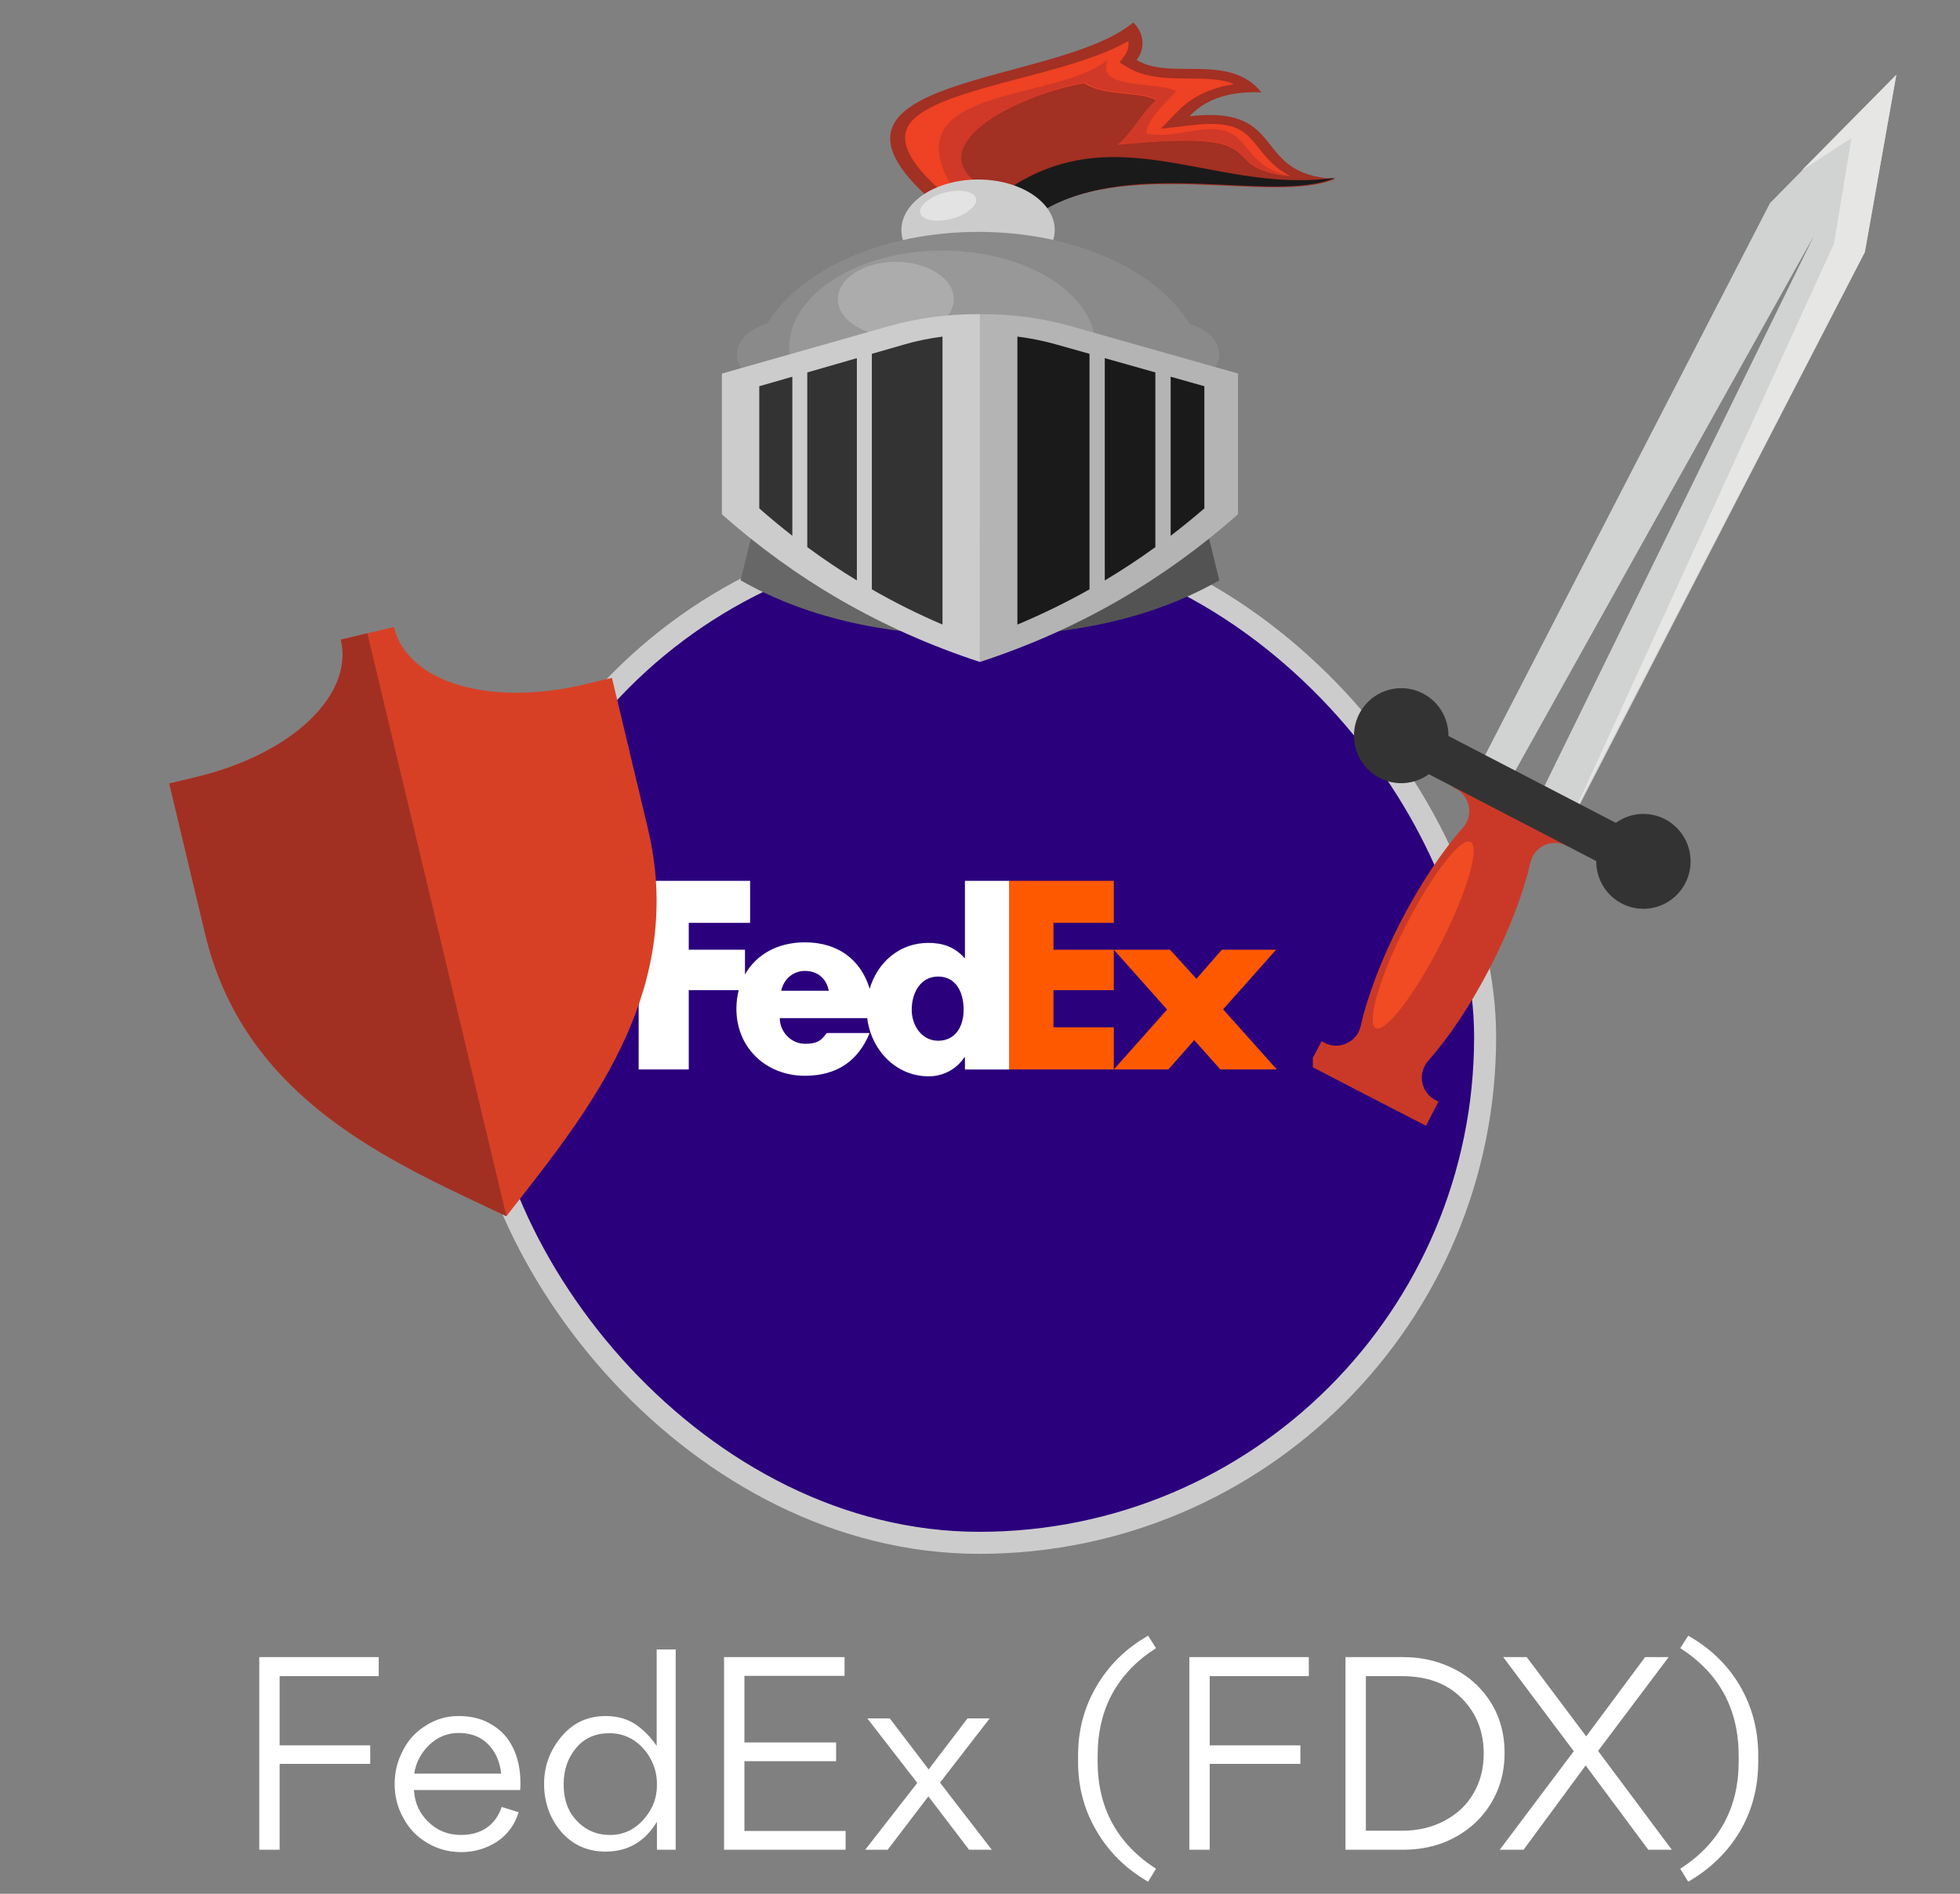 <svg width="89" height="86" viewBox="0 0 89 86" fill="none" xmlns="http://www.w3.org/2000/svg">
<rect x="0" y="0" width="89" height="86" fill="#808080" stroke="none"/>
<rect x="21.503" y="24.128" width="45.934" height="45.934" rx="22.967" fill="#2A007C"/>
<rect x="21.503" y="24.128" width="45.934" height="45.934" rx="22.967" stroke="#CDCCCC"/>
<g clip-path="url(#clip0_463_5570)">
<path d="M53.129 43.128L54.328 44.449L55.482 43.128L57.946 43.128L55.538 45.836L57.979 48.566L55.415 48.566L54.228 47.235L53.051 48.566L50.576 48.566L52.996 45.847L50.576 43.128L53.129 43.128Z" fill="#FF5900"/>
<path d="M50.576 43.128L50.576 44.965L47.836 44.965L47.836 46.652L50.576 46.652L50.576 48.566L45.822 48.566L45.822 40L50.576 40L50.576 41.909L47.836 41.909L47.836 43.128L50.576 43.128Z" fill="#FF5900"/>
<path d="M43.816 40L43.816 43.506L43.794 43.506C43.349 42.995 42.795 42.818 42.151 42.818C40.833 42.818 39.839 43.715 39.491 44.9C39.093 43.594 38.067 42.793 36.547 42.793C35.312 42.793 34.337 43.347 33.828 44.251L33.828 43.128L31.275 43.128L31.275 41.909L34.061 41.909L34.061 40L29 40L29 48.566L31.275 48.566L31.275 44.965L33.543 44.965C33.476 45.23 33.439 45.513 33.439 45.812C33.439 47.599 34.805 48.853 36.547 48.853C38.012 48.853 38.977 48.165 39.488 46.912L37.538 46.912C37.274 47.289 37.074 47.4 36.547 47.4C35.935 47.4 35.408 46.867 35.408 46.235L39.379 46.235C39.551 47.654 40.656 48.878 42.173 48.878C42.828 48.878 43.427 48.556 43.793 48.012L43.816 48.012L43.816 48.567L45.821 48.567L45.821 40L43.816 40ZM35.471 44.991C35.598 44.447 36.02 44.091 36.547 44.091C37.127 44.091 37.528 44.436 37.633 44.991C37.677 44.991 35.471 44.991 35.471 44.991ZM42.598 47.262C41.859 47.262 41.399 46.573 41.399 45.854C41.399 45.085 41.799 44.346 42.598 44.346C43.427 44.346 43.757 45.085 43.757 45.854C43.757 46.583 43.407 47.262 42.598 47.262Z" fill="white"/>
<path d="M45.822 52.849L45.822 49.78L47.518 49.78L47.518 50.009L46.102 50.009L46.102 51.141L47.458 51.141L47.458 51.37L46.102 51.37L46.102 52.62L47.581 52.62L47.581 52.849L45.822 52.849Z" fill="#2A007C"/>
<path d="M47.784 52.849L48.611 51.747L47.826 50.704L48.144 50.704L48.785 51.556L49.412 50.704L49.73 50.704L48.933 51.747L49.764 52.849L49.442 52.849L48.755 51.938L48.102 52.849L47.784 52.849Z" fill="#2A007C"/>
<path d="M50.302 53.654L50.043 53.654L50.043 51.345C50.043 51.133 50.043 50.917 50.03 50.704L50.285 50.704L50.294 51.027C50.454 50.772 50.666 50.654 50.985 50.654C51.646 50.654 51.93 51.2 51.93 51.776C51.93 52.354 51.646 52.9 50.985 52.9C50.688 52.9 50.455 52.786 50.302 52.54L50.302 53.654ZM51.654 51.776C51.654 51.319 51.463 50.869 50.955 50.869C50.476 50.869 50.302 51.264 50.302 51.776C50.302 52.29 50.476 52.684 50.955 52.684C51.464 52.684 51.654 52.234 51.654 51.776Z" fill="#2A007C"/>
<path d="M53.26 50.903C52.831 50.903 52.682 51.264 52.682 51.636L52.682 52.85L52.424 52.85L52.424 51.335C52.424 51.128 52.42 50.916 52.411 50.704L52.666 50.704L52.683 51.014C52.81 50.768 53.023 50.654 53.306 50.654C53.344 50.654 53.387 50.658 53.425 50.662L53.425 50.921C53.365 50.912 53.319 50.903 53.26 50.903Z" fill="#2A007C"/>
<path d="M53.742 51.823C53.742 52.306 53.97 52.705 54.441 52.705C54.805 52.705 54.975 52.463 55.039 52.222L55.285 52.222C55.17 52.671 54.894 52.9 54.407 52.9C53.754 52.9 53.465 52.417 53.465 51.815C53.465 51.2 53.766 50.654 54.441 50.654C55.123 50.654 55.305 51.251 55.305 51.823L53.742 51.823ZM53.75 51.628L55.03 51.628C55.03 51.209 54.831 50.848 54.424 50.848C54.055 50.848 53.8 51.128 53.75 51.628Z" fill="#2A007C"/>
<path d="M56.315 52.9C55.875 52.9 55.544 52.692 55.544 52.222L55.803 52.222C55.803 52.544 56.015 52.705 56.329 52.705C56.621 52.705 56.85 52.565 56.85 52.277C56.85 52.018 56.583 51.95 56.303 51.87C55.964 51.773 55.595 51.666 55.595 51.251C55.595 50.789 55.981 50.654 56.341 50.654C56.756 50.654 57.066 50.814 57.079 51.259L56.82 51.259C56.807 51.005 56.625 50.861 56.349 50.861C56.133 50.861 55.87 50.946 55.87 51.225C55.87 51.48 56.133 51.552 56.413 51.628C56.753 51.721 57.126 51.823 57.126 52.239C57.125 52.722 56.752 52.9 56.315 52.9Z" fill="#2A007C"/>
<path d="M58.109 52.9C57.668 52.9 57.337 52.692 57.337 52.222L57.596 52.222C57.596 52.544 57.808 52.705 58.122 52.705C58.415 52.705 58.643 52.565 58.643 52.277C58.643 52.018 58.376 51.95 58.096 51.87C57.757 51.773 57.389 51.666 57.389 51.251C57.389 50.789 57.774 50.654 58.135 50.654C58.55 50.654 58.86 50.814 58.872 51.259L58.614 51.259C58.601 51.005 58.419 50.861 58.143 50.861C57.927 50.861 57.664 50.946 57.664 51.225C57.664 51.48 57.927 51.552 58.207 51.628C58.546 51.721 58.919 51.823 58.919 52.239C58.919 52.722 58.545 52.9 58.109 52.9Z" fill="#2A007C"/>
</g>
<path d="M22.995 55.229L23.606 54.447C26.958 50.145 31.129 44.792 29.418 37.619L27.788 30.784L26.581 31.072C22.227 32.111 18.489 30.993 17.888 28.472L15.476 29.047C16.077 31.568 13.247 34.253 8.892 35.291L7.686 35.579L9.317 42.414C11.028 49.587 17.166 52.481 22.097 54.806L22.995 55.229Z" fill="#D84025"/>
<path d="M8.892 35.291C13.247 34.253 16.077 31.568 15.476 29.047L16.682 28.759L22.996 55.227L22.995 55.229L22.097 54.806C17.166 52.48 11.028 49.587 9.316 42.414L7.686 35.579L8.892 35.291Z" fill="#A13023"/>
<path fill-rule="evenodd" clip-rule="evenodd" d="M54.443 22.588C54.753 23.844 55.06 25.099 55.367 26.352C52.543 27.968 48.977 28.871 44.498 28.872V23.689L54.443 22.588Z" fill="#535353"/>
<path fill-rule="evenodd" clip-rule="evenodd" d="M34.56 22.588C34.246 23.844 33.936 25.099 33.628 26.352C36.458 27.968 40.016 28.871 44.498 28.872V23.689L34.56 22.588Z" fill="#676767"/>
<path fill-rule="evenodd" clip-rule="evenodd" d="M42.274 9.076C35.822 3.369 48.023 3.91 51.461 1.019C51.704 1.26 51.848 1.551 51.875 1.854C51.902 2.157 51.812 2.459 51.614 2.723C53.141 3.672 55.824 2.378 57.279 4.195C55.63 4.124 54.626 4.618 54.014 5.28C58.536 4.756 56.767 7.943 60.632 8.123C57.753 9.342 50.99 7.001 46.809 9.851C44.921 9.798 44.162 9.133 42.274 9.076Z" fill="#A23023"/>
<path fill-rule="evenodd" clip-rule="evenodd" d="M60.63 8.07C57.78 9.33 51.067 6.93 46.916 9.851C46.144 9.818 45.383 9.684 44.667 9.455C50.096 4.661 54.913 8.917 60.632 8.07H60.63Z" fill="#1A1A1A"/>
<path fill-rule="evenodd" clip-rule="evenodd" d="M42.651 8.591C43.396 8.649 44.127 8.783 44.823 8.989L44.872 9.001C44.629 8.73 44.39 8.459 44.155 8.187C42.02 6.371 46.514 4.222 49.239 3.781C50.221 4.415 51.733 4.115 52.508 4.56C51.84 5.1 51.426 6.034 50.756 6.573C58.407 5.799 54.922 7.641 58.594 7.998C58.347 7.873 58.122 7.725 57.926 7.557C56.696 6.512 56.879 5.372 54.198 5.677L52.707 5.846C52.97 5.573 53.236 5.301 53.504 5.03C54.108 4.399 55.017 3.968 56.041 3.827C55.801 3.722 55.537 3.652 55.262 3.621C55 3.591 54.736 3.575 54.471 3.573C53.278 3.552 52.141 3.622 51.192 3.052L50.84 2.837C50.909 2.742 50.981 2.649 51.045 2.556C51.203 2.347 51.27 2.107 51.235 1.868C50.006 2.562 48.305 3.029 46.848 3.416C45.694 3.721 44.483 4.026 43.389 4.406C42.616 4.678 41.749 5.054 41.34 5.57C40.596 6.531 41.745 7.78 42.651 8.591Z" fill="#EF4123"/>
<path fill-rule="evenodd" clip-rule="evenodd" d="M43.726 8.717C44.114 8.793 44.496 8.884 44.871 8.989L44.92 9.001C44.678 8.728 44.44 8.455 44.206 8.182C42.078 6.354 46.556 4.191 49.272 3.747C50.25 4.386 51.757 4.083 52.529 4.532C51.863 5.075 51.451 6.014 50.783 6.558C58.408 5.778 54.935 7.632 58.594 7.991C56.689 7.618 56.724 6.271 55.641 5.947C54.559 5.623 53.13 6.369 52.039 6.045C52.153 5.42 52.67 4.912 53.422 4.137C52.378 3.663 49.746 4.087 50.293 2.717C47.951 4.659 40.406 3.855 43.269 8.55L43.726 8.717Z" fill="#D03927"/>
<path d="M44.413 12.738C46.335 12.738 47.894 11.711 47.894 10.445C47.894 9.179 46.335 8.152 44.413 8.152C42.49 8.152 40.931 9.179 40.931 10.445C40.931 11.711 42.49 12.738 44.413 12.738Z" fill="#CDCCCC"/>
<path fill-rule="evenodd" clip-rule="evenodd" d="M44.428 10.53C48.793 10.53 52.523 12.261 54.014 14.702C54.816 14.959 55.367 15.489 55.367 16.095C55.363 16.297 55.302 16.496 55.188 16.679C55.075 16.861 54.911 17.024 54.707 17.157C54.633 20.727 50.059 23.607 44.428 23.607C38.796 23.607 34.239 20.733 34.153 17.172C33.94 17.039 33.768 16.874 33.648 16.687C33.528 16.5 33.463 16.296 33.458 16.089C33.458 15.477 34.028 14.936 34.847 14.683C36.346 12.248 40.069 10.53 44.428 10.53Z" fill="#8B8A8A"/>
<path fill-rule="evenodd" clip-rule="evenodd" d="M42.799 20.211C46.637 20.211 49.762 18.231 49.762 15.795C49.762 13.359 46.631 11.379 42.799 11.379C38.967 11.379 35.836 13.359 35.836 15.795C35.836 18.231 38.959 20.211 42.799 20.211Z" fill="#989898"/>
<path fill-rule="evenodd" clip-rule="evenodd" d="M40.676 15.285C42.127 15.285 43.309 14.522 43.309 13.587C43.309 12.652 42.127 11.889 40.676 11.889C39.225 11.889 38.044 12.651 38.044 13.587C38.044 14.524 39.238 15.285 40.676 15.285Z" fill="#ACACAC"/>
<path fill-rule="evenodd" clip-rule="evenodd" d="M44.498 14.267H44.398C43.009 14.261 41.631 14.449 40.331 14.82L32.779 16.965V23.355C36.083 26.279 39.936 28.57 44.498 30.061V14.267Z" fill="#CDCCCC"/>
<path fill-rule="evenodd" clip-rule="evenodd" d="M42.799 15.285C42.197 15.362 41.607 15.484 41.036 15.651L39.589 16.068V26.762C40.61 27.351 41.682 27.886 42.797 28.363V15.285H42.799ZM38.909 16.264L36.657 16.913V24.846C37.369 25.37 38.119 25.877 38.909 26.359V16.264ZM35.979 17.107L34.477 17.539V23.087C34.958 23.51 35.459 23.924 35.979 24.331V17.107Z" fill="#333333"/>
<path fill-rule="evenodd" clip-rule="evenodd" d="M44.498 14.266H44.597C45.982 14.262 47.357 14.45 48.654 14.82L56.216 16.963V23.353C52.91 26.279 49.056 28.57 44.498 30.061V14.266Z" fill="#B4B4B4"/>
<path fill-rule="evenodd" clip-rule="evenodd" d="M46.196 15.285C46.81 15.362 47.413 15.484 47.995 15.651L49.473 16.068V26.762C48.429 27.351 47.335 27.886 46.198 28.363V15.285H46.196ZM50.166 16.264L52.463 16.913V24.846C51.738 25.37 50.973 25.877 50.166 26.359V16.264ZM53.157 17.107L54.688 17.539V23.087C54.198 23.51 53.688 23.924 53.157 24.331V17.107Z" fill="#1A1A1A"/>
<path fill-rule="evenodd" clip-rule="evenodd" d="M43.534 8.662C44.186 8.662 44.498 8.967 44.233 9.341C44.065 9.541 43.824 9.709 43.533 9.828C43.242 9.946 42.911 10.013 42.572 10.02C41.922 10.02 41.609 9.717 41.874 9.341C42.043 9.141 42.283 8.974 42.574 8.855C42.864 8.736 43.195 8.67 43.534 8.662Z" fill="#E3E3E3"/>
<g clip-path="url(#clip1_463_5570)">
<path fill-rule="evenodd" clip-rule="evenodd" d="M60.009 47.283L60.145 47.354C60.299 47.437 60.471 47.482 60.646 47.486C60.821 47.489 60.994 47.452 61.152 47.376C61.312 47.304 61.452 47.197 61.563 47.061C61.673 46.925 61.749 46.765 61.786 46.594C62.099 45.228 62.724 43.559 63.614 41.834C64.503 40.11 65.502 38.635 66.428 37.589C66.544 37.458 66.628 37.303 66.675 37.135C66.722 36.967 66.73 36.791 66.698 36.619C66.666 36.448 66.596 36.286 66.492 36.146C66.388 36.006 66.253 35.891 66.098 35.811L65.96 35.741L66.526 34.647L69.184 36.016L71.841 37.384L71.275 38.478L71.139 38.408C70.984 38.326 70.811 38.282 70.636 38.278C70.46 38.274 70.286 38.31 70.126 38.384C69.967 38.458 69.827 38.568 69.717 38.705C69.607 38.842 69.53 39.002 69.492 39.174C69.179 40.538 68.554 42.209 67.664 43.932C66.775 45.655 65.776 47.132 64.85 48.178C64.734 48.308 64.65 48.463 64.603 48.631C64.556 48.8 64.548 48.976 64.58 49.148C64.612 49.319 64.683 49.481 64.787 49.622C64.891 49.762 65.025 49.876 65.18 49.956L65.318 50.027L64.752 51.121L62.094 49.753L59.443 48.379L60.009 47.283Z" fill="#CA3927"/>
<path fill-rule="evenodd" clip-rule="evenodd" d="M66.774 38.234C67.212 38.463 66.603 40.541 65.412 42.874C64.221 45.206 62.9 46.913 62.469 46.685C62.039 46.456 62.64 44.377 63.831 42.045C65.022 39.713 66.335 38.005 66.774 38.234Z" fill="#F04B23"/>
<path fill-rule="evenodd" clip-rule="evenodd" d="M86.108 3.397L84.683 11.445L71.396 37.194L67.086 34.97L80.373 9.221L86.108 3.397Z" fill="#D1D2D2"/>
<path fill-rule="evenodd" clip-rule="evenodd" d="M81.808 7.744L84.07 6.271L83.275 11.073L71.332 37.194L84.677 11.445L86.108 3.397L81.808 7.744Z" fill="#E6E6E5"/>
<path fill-rule="evenodd" clip-rule="evenodd" d="M82.371 10.7L76.093 23.522L69.814 36.345L69.128 35.996L68.445 35.648L75.408 23.174L82.371 10.7Z" fill="#818181"/>
<path fill-rule="evenodd" clip-rule="evenodd" d="M65.773 33.423L73.372 37.367C73.763 37.084 74.237 36.942 74.718 36.963C75.199 36.984 75.659 37.168 76.023 37.484C76.388 37.8 76.636 38.231 76.728 38.706C76.819 39.182 76.749 39.674 76.528 40.104C76.307 40.535 75.948 40.877 75.51 41.078C75.072 41.278 74.579 41.324 74.112 41.208C73.644 41.092 73.229 40.821 72.933 40.439C72.638 40.057 72.478 39.586 72.481 39.102L64.882 35.158C64.49 35.442 64.016 35.585 63.534 35.564C63.052 35.543 62.591 35.359 62.226 35.042C61.861 34.726 61.612 34.295 61.52 33.819C61.429 33.342 61.499 32.849 61.72 32.418C61.942 31.987 62.301 31.644 62.74 31.443C63.179 31.243 63.673 31.197 64.141 31.313C64.609 31.429 65.025 31.701 65.321 32.083C65.617 32.466 65.776 32.938 65.773 33.423Z" fill="#333333"/>
</g>
<path d="M12.697 76.116V79.26H16.812V80.1H12.697V84H11.773V75.252H17.197V76.116H12.697ZM23.621 81.288H18.797C18.829 81.872 19.049 82.356 19.457 82.74C19.857 83.132 20.349 83.328 20.933 83.328C21.389 83.328 21.777 83.22 22.097 83.004C22.417 82.78 22.645 82.464 22.781 82.056L23.549 82.296C23.381 82.856 23.057 83.3 22.577 83.628C22.081 83.948 21.537 84.108 20.945 84.108C20.385 84.108 19.869 83.968 19.397 83.688C18.925 83.408 18.565 83.032 18.317 82.56C18.053 82.096 17.921 81.58 17.921 81.012C17.921 80.468 18.045 79.964 18.293 79.5C18.525 79.028 18.873 78.648 19.337 78.36C19.785 78.072 20.281 77.928 20.825 77.928C21.425 77.928 21.937 78.064 22.361 78.336C22.793 78.6 23.113 78.964 23.321 79.428C23.529 79.868 23.633 80.392 23.633 81C23.633 81.104 23.629 81.2 23.621 81.288ZM18.809 80.544H22.757C22.701 80 22.501 79.552 22.157 79.2C21.821 78.864 21.377 78.696 20.825 78.696C20.321 78.696 19.877 78.876 19.493 79.236C19.109 79.612 18.881 80.048 18.809 80.544ZM24.706 81.012C24.706 80.212 24.962 79.504 25.474 78.888C25.994 78.248 26.67 77.928 27.502 77.928C28.054 77.928 28.526 78.068 28.918 78.348C29.254 78.588 29.554 78.9 29.818 79.284V74.904H30.682V84H29.83V82.728C29.286 83.632 28.51 84.084 27.502 84.084C26.67 84.084 25.99 83.776 25.462 83.16C24.958 82.552 24.706 81.836 24.706 81.012ZM27.682 83.328C28.282 83.336 28.794 83.104 29.218 82.632C29.642 82.16 29.846 81.616 29.83 81C29.83 80.608 29.738 80.24 29.554 79.896C29.37 79.544 29.114 79.256 28.786 79.032C28.45 78.816 28.082 78.708 27.682 78.708C27.042 78.708 26.538 78.928 26.17 79.368C25.786 79.816 25.594 80.372 25.594 81.036C25.594 81.908 25.918 82.564 26.566 83.004C26.894 83.22 27.266 83.328 27.682 83.328ZM32.878 84V75.252H38.35V76.104H33.802V79.128H37.966V79.98H33.802V83.148H38.398V84H32.878ZM44.004 84L42.156 81.576L40.308 84H39.288L41.652 80.964L39.384 78.036H40.404L42.168 80.352L43.932 78.036H44.94L42.684 80.952L45.036 84H44.004ZM48.953 80.004V79.716C48.953 78.564 49.233 77.516 49.794 76.572C50.346 75.62 51.126 74.856 52.133 74.28L52.493 74.844C50.725 75.98 49.842 77.608 49.842 79.728V79.992C49.842 82.096 50.725 83.72 52.493 84.864L52.133 85.452C51.126 84.868 50.346 84.1 49.794 83.148C49.233 82.204 48.953 81.156 48.953 80.004ZM54.931 76.116V79.26H59.047V80.1H54.931V84H54.007V75.252H59.431V76.116H54.931ZM61.097 84V75.252H63.701C64.381 75.252 65.005 75.364 65.573 75.588C66.141 75.804 66.629 76.108 67.037 76.5C67.893 77.332 68.321 78.368 68.321 79.608C68.321 80.248 68.201 80.844 67.961 81.396C67.729 81.924 67.401 82.388 66.977 82.788C66.089 83.596 64.997 84 63.701 84H61.097ZM62.021 76.116V83.136H63.665C64.393 83.136 65.037 82.984 65.597 82.68C66.173 82.376 66.609 81.964 66.905 81.444C67.217 80.916 67.373 80.312 67.373 79.632C67.373 78.624 67.037 77.784 66.365 77.112C65.701 76.448 64.801 76.116 63.665 76.116H62.021ZM74.846 84L72.002 80.172L69.182 84H68.102L71.462 79.524L68.258 75.252H69.326L72.026 78.852L74.702 75.252H75.77L72.566 79.512L75.914 84H74.846ZM79.838 79.716V80.004C79.838 81.164 79.562 82.216 79.01 83.16C78.45 84.104 77.666 84.868 76.658 85.452L76.298 84.864C78.066 83.72 78.95 82.096 78.95 79.992V79.728C78.95 77.608 78.066 75.98 76.298 74.844L76.658 74.28C77.666 74.848 78.45 75.608 79.01 76.56C79.562 77.512 79.838 78.564 79.838 79.716Z" fill="white"/>
<defs>
<clipPath id="clip0_463_5570">
<rect width="30" height="13.655" fill="white" transform="translate(29 40)"/>
</clipPath>
<clipPath id="clip1_463_5570">
<rect width="28.884" height="51.868" fill="white" transform="translate(59.613)"/>
</clipPath>
</defs>
</svg>
